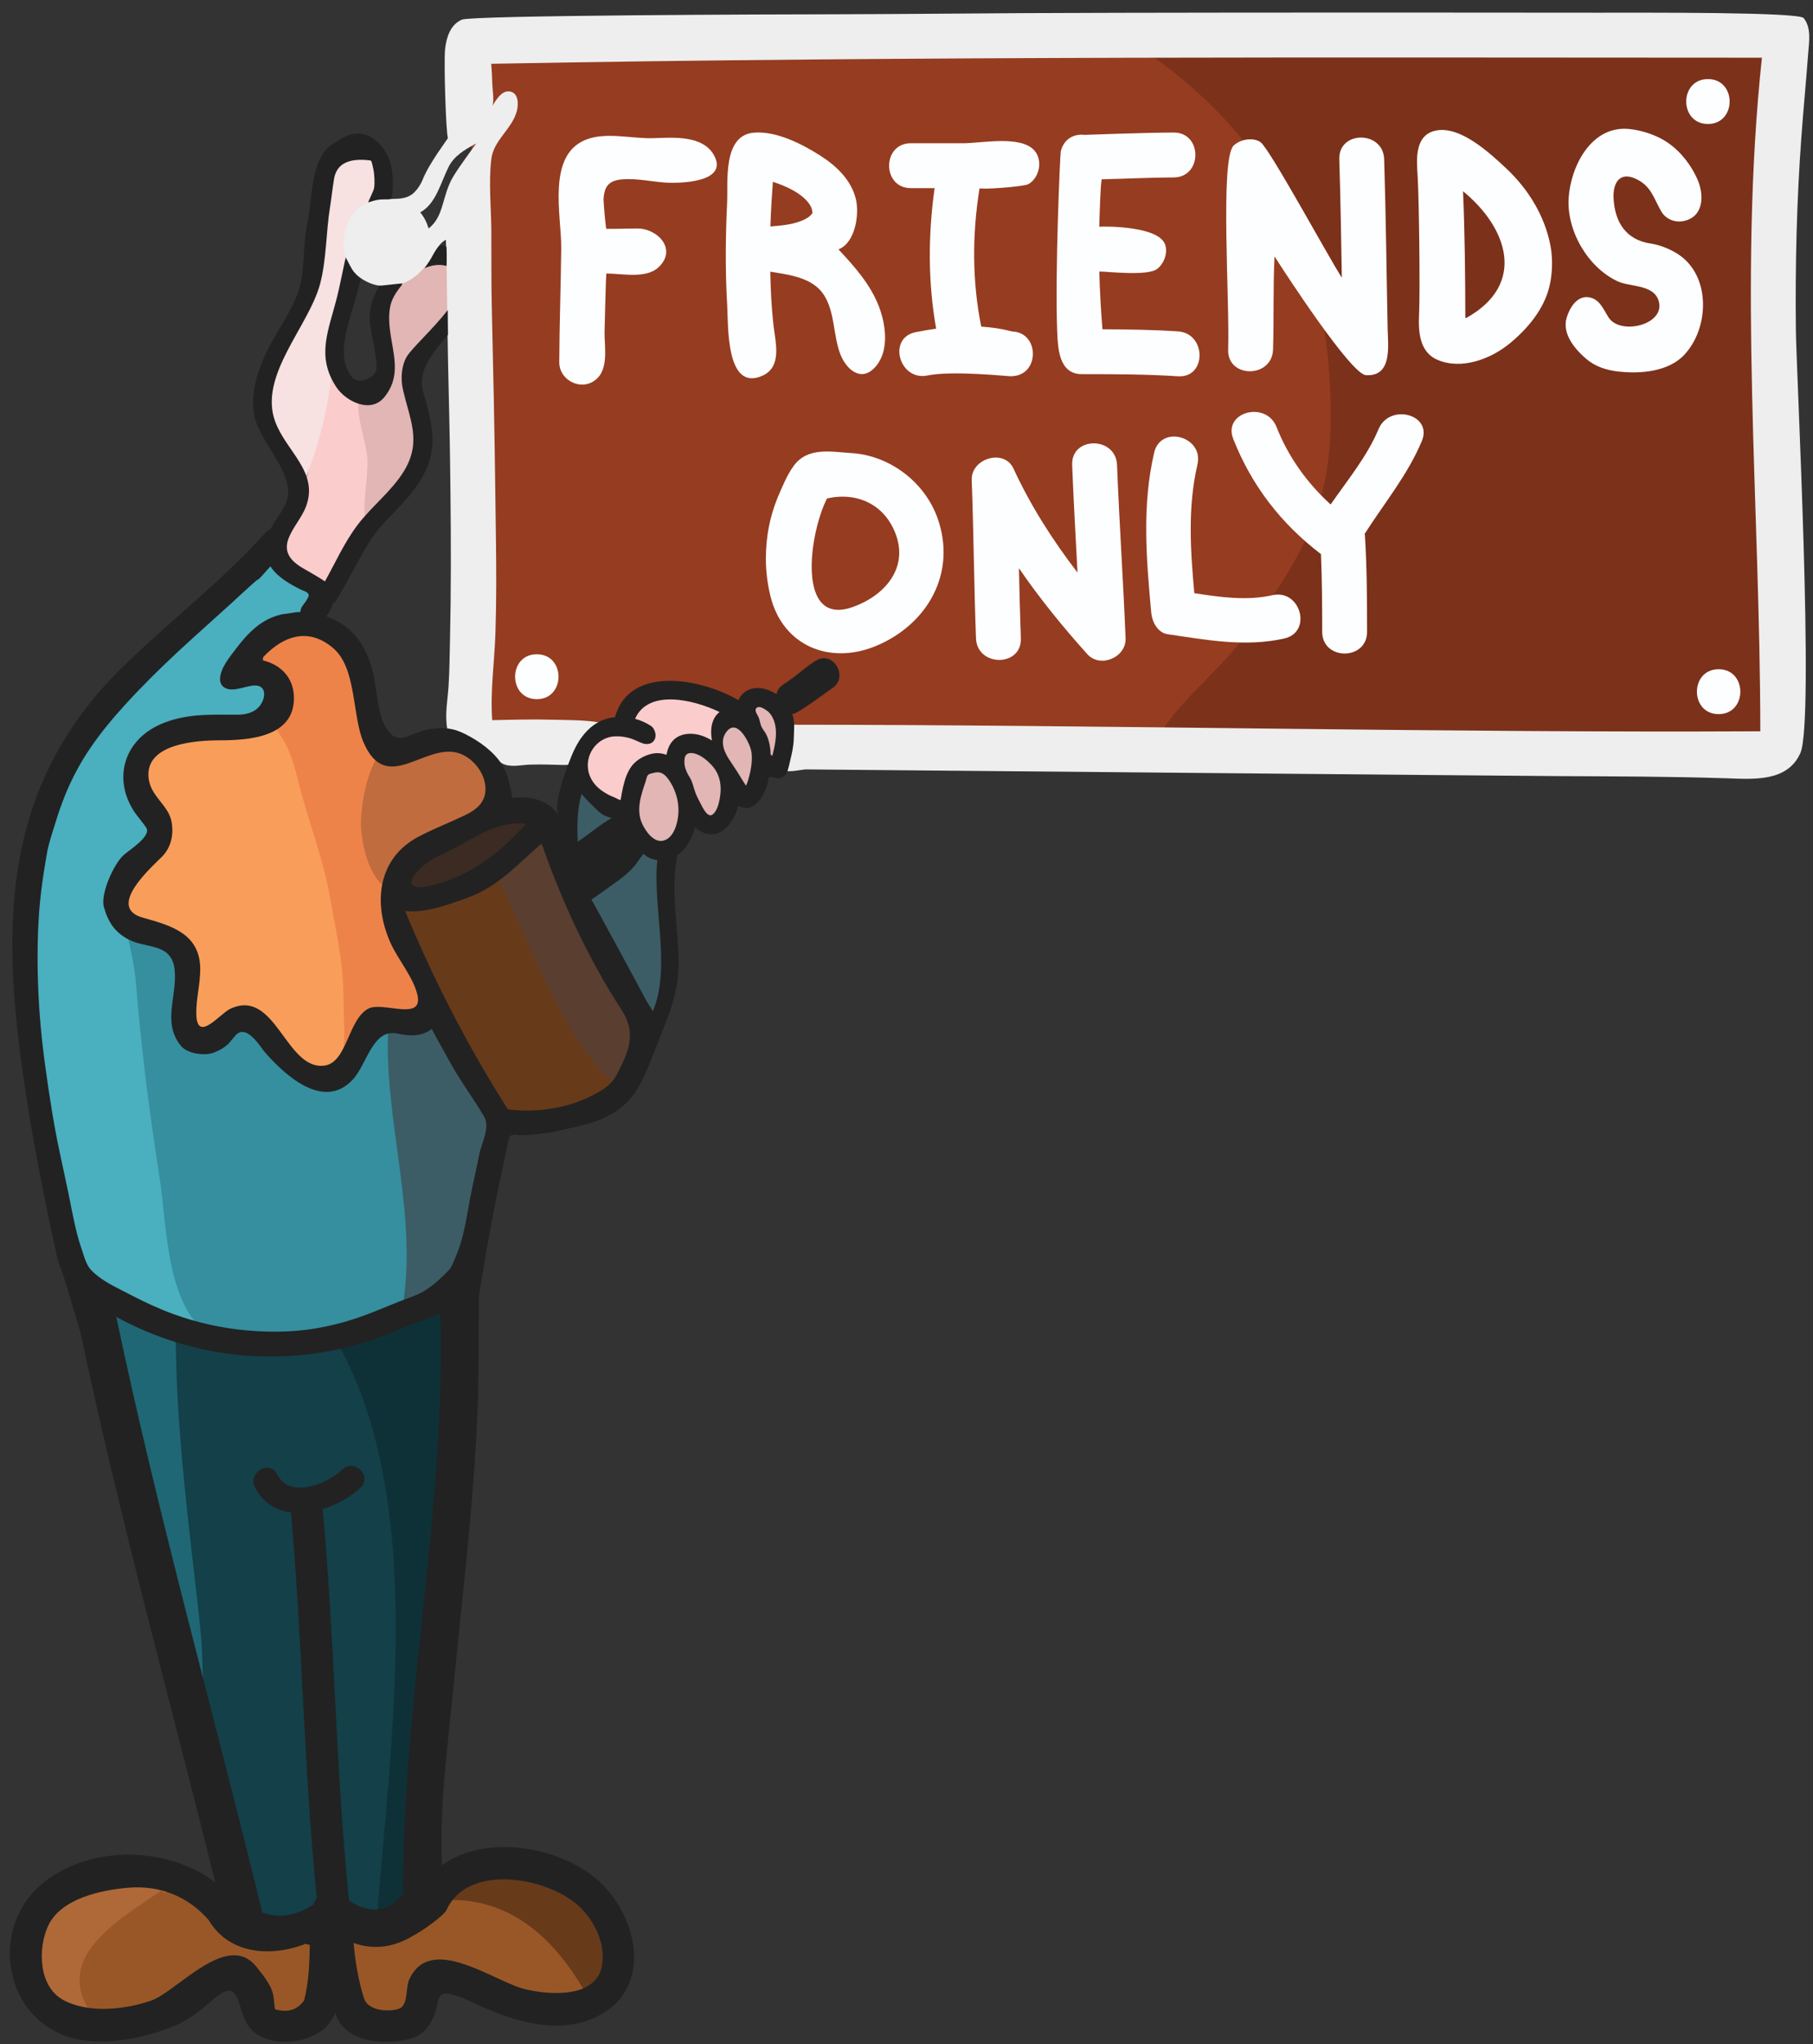 <?xml version="1.0" encoding="utf-8"?>
<!-- Generator: Adobe Illustrator 17.0.0, SVG Export Plug-In . SVG Version: 6.00 Build 0)  -->
<!DOCTYPE svg PUBLIC "-//W3C//DTD SVG 1.1//EN" "http://www.w3.org/Graphics/SVG/1.1/DTD/svg11.dtd">
<svg version="1.1" id="Слой_1" xmlns="http://www.w3.org/2000/svg" xmlns:xlink="http://www.w3.org/1999/xlink" x="0px" y="0px"
	 width="280.82px" height="316.48px" viewBox="0 0 280.82 316.48" enable-background="new 0 0 280.82 316.48" xml:space="preserve">
<rect x="0" y="0" width="280.82" height="316.48" fill="#333333" stroke="none"/>
<g>
	<path fill="#EE834A" d="M66.576,157.519c-3.557,0.89-12.576,7.122-14.824,7.956c-0.192-3.02-14.529-65.221-10.169-67.011
		c2.75-1.129,5.292-1.629,8.119-0.315c4.572,2.124,7.773,4.431,8.206,9.513"/>
	<g>
		<path fill="#F89E5A" d="M42.02,110.14c-0.141,1.976,1.552,3.633,2.372,5.353c1.233,2.587,1.656,5.09,2.407,7.745
			c1.564,5.528,3.392,10.34,4.374,15.996c0.915,5.264,1.97,9.504,2.018,15.03c0.024,2.724,0.261,5.622,0.013,8.335
			c-0.547,5.968-6.207,3.409-9.354,0.522c-2.534-2.326-15.131-2.108-15.194-2.128c-1.504-3.54-8.636-14.436-9.987-20.5
			c-0.885-3.967,2.186-20.449,1.775-23.445"/>
	</g>
</g>
<g>
	<path fill="#C16C3E" d="M58.902,116.346c-1.919,3.038-2.699,6.567-2.978,10.22c-0.233,3.05,1.097,10.216,4.684,11.1
		c1.342-6.46,16.784-10.145,16.417-14.938c-0.726-9.487-11.59-9.103-18.371-5.886"/>
</g>
<g>
	<path fill="#963C20" d="M235.143,116.346c-28.757,0.243-56.337-1.986-85.128-1.986c-7.326,0-63.289-0.673-67.904-0.497
		c-9.386,0.358-9.066-1.262-9.058-9.446c0.004-4.271-0.145-92.082,0.075-97.669c22.992,0.272,166.264-0.682,163.779,2.347"/>
</g>
<g>
	<path fill="#7C311A" d="M172.358,4.628c22.665,13.854,33.82,32.026,33.764,60.204c-0.03,14.569-5.191,22.485-13.62,34.039
		c-4.121,5.647-11.859,11.124-14.108,17.398c28.235,0.816,93.943,0.956,97.118-2.062c3.312-3.148,1.244-105.871,1.993-108.067"/>
</g>
<g>
	<path fill="#3C5D66" d="M58.328,204.417c22.389,2.178,23.426-53.372,1.153-45.7"/>
</g>
<g>
	<path fill="#358F9F" d="M18.104,140.014c-3.09,13.142-0.186,31.182,2.541,44.202c1.56,7.447,3.657,15.059,6.036,22.136
		c7.512,1.679,30.796-1.578,35.312-2.147c3.282-15.059-2.66-30.253-1.848-45.255c-6.881-2.872-5.462,9.039-11.649,7.542
		c-4.599-1.113-7.26-8.244-12.359-8.247c-4.758-0.003-4.839,6.073-7.279-0.88c-2.485-7.077,1.792-11.941-8.603-14.536"/>
</g>
<g>
	<path fill="#4AAFBF" d="M49.882,91.354c-1.983-0.607-5.835-4.467-7.617-4.697c-3.264-0.421-8.231,4.647-10.96,7.084
		c-9.556,8.535-19.798,19.878-23.82,31.626c-4.736,13.833-3.973,30.095-2.249,44.441c1.035,8.616,5.605,26.924,7.823,29.282
		c2.909,3.091,14.536,6.882,18.966,7.325c-6.32-4.867-6.183-16.81-7.296-24.022c-1.577-10.217-2.832-19.777-3.682-30.308
		c-0.533-6.603-3.647-11.858-0.629-17.99c2.048-4.159,4.776-3.412,2.491-9.971c-0.846-2.428-3.221-3.778-2.447-6.395
		c0.287-0.968,5.355-4.208,6.36-4.642c4.821-2.082,10.699,0.524,15.264-2.38c2.007-6.505-6.449-5.277-2.548-10.808
		c2.429-3.445,8.333-3.462,10.841-8.38"/>
</g>
<g>
	<path fill="#1F6775" d="M37.481,287.598c0.033,0.018-22.558-78.033-21.767-86.124c4.837,0.639,9.755,3.527,13.81,5.904"/>
	<path fill="#134049" d="M27.207,205.887c0.018,15.551,2.105,30.485,3.788,45.885C32.804,268.32,27,302.31,52.268,298.237
		c21.367-3.445,10.562-47.718,8.382-64.861c-1.034-8.13-2.645-16.12-3.983-24.179"/>
</g>
<g>
	<path fill="#0E3137" d="M52.365,208.038c13.782,24.839,8.048,61.772,6.004,89.214c1.738,0.386,4.643,0.302,6.405-0.026
		c3.263-32.92,2.738-66.386,5.069-99.342"/>
</g>
<g>
	<path fill="#673A1A" d="M83.388,128.519c5.206,6.615,11.132,18.148,13.737,26.306c3.888,12.176-10.595,25.599-21.983,14.909
		c-7.426-6.97-10.198-20.709-14.501-29.927"/>
</g>
<g>
	<path fill="#3C2B23" d="M62.499,138.417c-2.279-8.747,13.533-11.066,19.355-11.897c0.008-0.059,0.586,1.569,0.65,1.628
		c-2.687,2.732-5.449,5.261-8.582,7.44"/>
	<path fill="#5A3E30" d="M76.405,134.718c5.677,10.293,10.397,26.411,19.594,33.75c7.156-10.319-4.897-31.284-12.905-39.368"/>
	<path fill="#995727" d="M26.628,291.621c-6.386,0.035-19.117,8.761-14.653,17.461c4.625,9.014,16.707-4.103,24.032-2.244
		c2.706,0.687,2.647,5.524,6.721,6.465c3.176,0.733,5.364-2.833,8.829-2.765c3.795,0.075,6.752,4.084,11.524,2.499
		c1.769-0.588,0.547-4.576,2.24-5.086c8.332-2.507,16.362,3.518,25.482,0.872c-3.821-15.693-16.933-17.73-29.382-13.234
		c-14.376,5.191-22.093,1.502-34.792-4.588"/>
	<path fill="#673A1A" d="M67.84,294.228c10.936-1.032,18.219,5.909,23.161,14.822c13.809-14.355-13.508-23.698-23.782-14.574"/>
	<path fill="#FBCCCC" d="M52.695,46.833c-3.261,11.822-2.963,27.916-9.899,37.791c2.396,3.465,3.539,4.874,7.902,6.312
		c7.911-11.5,13.128-26.082,0.011-35.413"/>
	<path fill="#FBCCCC" d="M109.522,116.837c-0.749-0.136-2.893-0.928-4.148-1.191c-0.667,0.743-8.474,8.315-11.073,9.996
		c-11.914-10.712,8.443-22.732,19.716-15.503"/>
</g>
<g>
	<path fill="#E1B6B4" d="M116.747,108.402c-2.701,2.798-5.884,2.341-6.486,7.562c-10.79-0.928-18.667,10.08-7.362,15.75
		c6.111-5.867,26.594-13.677,14.345-23.312"/>
	<path fill="#E1B6B4" d="M63.867,39.881c-4.357,0.783-5.843,6.517-5.654,10.221c0.122,2.403,2.791,6.607,1.799,8.893
		c-0.578,1.331-3.598,0.687-4.3,2.292c-0.956,2.187,1.162,7.365,1.204,9.93c0.056,3.378-0.859,6.998-0.265,10.211
		c3.929-5.115,8.411-6.039,8.954-13.249c0.328-4.349-2.13-8.037-1.241-11.517c0.974-3.815,6.024-6.273,6.709-10.077
		c0.755-4.196-3.134-9.404-7.206-6.949"/>
	<path fill="#F7E1E1" d="M51.702,54.28c-0.47,7.795-2.278,15.228-5.401,22.257c-1.639-8.427-7.239-12.229-3.772-21.031
		c1.487-3.774,4.214-6.68,5.202-10.492c1.249-4.819-0.262-10.351,0.969-15.095c2.28-8.791,11.779-9.024,9.954,1.022
		c-0.839,4.625-4.702,8.954-5.648,14.156c-0.59,3.242,0.377,7.054-2.048,9.678"/>
</g>
<g>
	<path fill="#3C5D66" d="M88.942,120.567c-1.532,13.852,2.762,27.12,12.606,37.657c3.808-5.309,2.27-20.7,1.248-27.205"/>
</g>
<g>
	<path fill="#AF6938" d="M26.214,291.786c-5.834,4.406-19.519,10.841-11.379,20.805c-1.538,0.423-4.29,0.354-5.783-0.001
		c-1.815-6.176-7.776-5.312-4.925-13.471c2.749-7.864,14.419-12.34,21.424-6.01"/>
</g>
<g>
	<path fill="#FDFEFF" d="M83.149,101.285c-4.483,0-4.483,6.951,0,6.951C87.632,108.236,87.632,101.285,83.149,101.285z"/>
	<path fill="#FDFEFF" d="M266.202,103.602c-4.483,0-4.483,6.951,0,6.951C270.684,110.554,270.684,103.602,266.202,103.602z"/>
	<path fill="#FDFEFF" d="M264.546,12.242c-4.483,0-4.483,6.951,0,6.951C269.029,19.193,269.029,12.242,264.546,12.242z"/>
	<path fill="#EEEEEE" d="M247.295,1.966c-9.645-0.007-19.289-0.017-28.934-0.02c-7.905-0.002-15.809,0-23.714,0.006
		c-2.247,0.002-4.494,0.004-6.741,0.007c-9.862,0-19.724,0.04-29.587,0.074c-2.822,0.01-21.864,0.168-28.562,0.174
		c-9.89,0.008-56.642,0.156-58.218,0.836c-1.781,0.768-2.379,2.714-2.591,4.495c-0.231,1.95,0.133,13.217,0.434,13.813
		c0.045,0.089-2.88,3.837-3.928,6.484c-0.28,0.707-0.74,1.401-1.274,1.937c-1.361,1.366-3.403,0.899-5.148,1.087
		c-1.823,0.197-3.409,0.898-4.479,2.442c-1.559,2.249-1.884,5.673-0.341,8.012c2.272,3.443,7.07,3.961,10.199,1.394
		c0.883-0.724,1.737-1.695,2.341-2.665c0.631-1.014,1.188-2.362,2.32-2.922c0.194,6.518,0.199,13.076,0.34,19.617
		c0.103,4.832,0.235,9.664,0.299,14.498c0.023,1.705,0.043,3.41,0.063,5.115c0.086,7.638,0.097,15.277-0.077,22.913
		c-0.053,2.288-0.074,4.586-0.215,6.87c-0.135,2.207-0.606,4.449-0.208,6.653c2.198,0.161,3.682,1.545,5.394,2.814
		c1.054,0.782,1.987,1.974,3.13,2.592c1.226,0.663,2.89,0.231,4.219,0.183c1.712-0.063,3.497-0.003,5.211,0.052
		c0.53,0.017,1.223-0.119,1.759-0.003c0.382,0.083,0.18-0.737,0.21-0.819c0.43-1.188,0.054-3.178,1.269-3.53
		c9.247-2.686-2.624-2.587-4.693-2.651c-3.183-0.1-6.351-0.002-9.532,0.065c-0.323-4.469,0.35-9.017,0.498-13.488
		c0.156-4.736,0.14-9.476,0.083-14.215c-0.032-2.69-0.076-5.379-0.11-8.07c-0.116-9.33-0.313-18.663-0.532-27.991
		c-0.093-3.948-0.059-7.899-0.074-11.847c-0.016-3.712-0.444-7.548-0.005-11.24c0.354-2.971,3.185-4.61,3.945-7.416
		c0.282-1.042,0.307-2.864-1.109-3.069c-1.268-0.184-2.181,1.443-2.723,2.328c0.401-0.654,0.058-2.681,0.041-3.457
		c-0.022-1.052-0.079-2.101-0.169-3.149c65.6-1.215,131.212-0.953,196.82-0.941c-3.687,34.661-0.271,69.511-0.249,104.275
		c-49.821,0.256-100.343-0.997-150.163-1.013c-0.171,0-0.096,0.706-0.129,1.029c-0.107,1.042-0.063,2.093-0.177,3.135
		c-0.057,0.513-0.058,1.061-0.294,1.519c-0.222,0.43-0.349,1.072-0.11,1.397c0.247,0.339,2.58-0.163,3.028-0.165
		c1.277-0.005,107.771,0.992,116.56,1.037c8.653,0.044,17.304,0.055,25.953,0.335c4.147,0.134,9.537,0.65,11.545-3.923
		c2.19-4.987-0.636-59.003-0.706-65.526c-0.108-9.952,0.126-19.879,0.853-29.806c0.317-4.329,0.732-8.65,1.058-12.978
		c0.134-1.78,0.519-3.945-0.703-5.45C278.593,1.844,254.621,1.971,247.295,1.966z M70.277,27.213
		c-1.876,3.019-1.398,6.221-3.891,8.155c-0.264-0.911-0.694-1.766-1.296-2.492c2.415-1.305,3.158-4.543,4.382-7.017
		c0.829-1.674,2.443-2.652,4.068-3.532c0.068-0.019,0.128-0.057,0.195-0.079C72.584,23.883,71.354,25.479,70.277,27.213z"/>
	<path fill="#FDFEFF" d="M106.413,21.501c-1.792-0.293-3.757-0.157-5.287-0.111c-3.264,0.097-7.241-0.995-10.349,0.223
		c-6.159,2.415-3.795,11.847-3.846,16.804c-0.061,5.896-0.284,11.789-0.307,17.685c-0.01,2.503,2.822,4.194,4.987,3.106
		c2.901-1.458,1.974-5.381,2.033-7.948c0.017-0.736,0.208-8.912,0.279-8.912c2.449-0.012,6.119,0.857,8.074-0.972
		c2.955-2.766-0.126-6.012-3.281-6.004c-1.596,0.004-3.19,0.067-4.787,0.06c-0.11,0-0.465-4.229-0.444-4.581
		c0.121-2.097,0.87-2.942,3.024-3.095c2.158-0.153,4.37,0.355,6.518,0.506c2.213,0.156,9.953,0.002,7.545-4.263
		C109.706,22.461,108.139,21.782,106.413,21.501z"/>
	<path fill="#FDFEFF" d="M136.903,54.107c0.475-2.197-0.02-4.735-0.763-6.659c-1.324-3.433-3.787-6.193-6.264-8.84
		c2.632-1.034,3.241-5.463,2.702-7.744c-0.704-2.981-3.025-5.187-5.535-6.781c-2.859-1.815-6.856-3.868-10.355-3.537
		c-4.768,0.451-3.913,7.681-4.061,10.781c-0.255,5.347-0.304,10.59,0.01,15.938c0.177,3.01-0.248,13.437,5.446,10.904
		c3.119-1.387,2.02-5.179,1.717-7.881c-0.306-2.738-0.438-5.474-0.488-8.226c2.93,0.479,6.583,0.887,8.326,3.632
		c1.71,2.693,1.398,6.226,2.526,9.15c0.88,2.279,3.14,4.358,5.304,2.083C136.225,56.134,136.676,55.16,136.903,54.107z
		 M125.358,33.51c-0.495,0.401-1.158,0.664-1.703,0.851c-0.927,0.318-1.916,0.461-2.886,0.57c-0.109,0.012-1.439,0.117-1.44,0.141
		c0.077-2.311,0.212-4.622,0.383-6.929c1.775,0.604,3.662,1.38,5.031,2.706c0.371,0.36,0.742,0.851,0.943,1.33
		c0.101,0.241,0.094,0.522,0.184,0.751C125.744,33.15,125.566,33.342,125.358,33.51z"/>
	<path fill="#FDFEFF" d="M151.717,29.125c-0.032,0.272,6.871-0.213,7.567-0.614c1.751-1.01,2.265-3.686,0.942-5.205
		c-2.1-2.408-8.177-1.135-11.033-1.129c-2.705,0.005-5.41-0.005-8.115-0.005c-4.483,0-4.482,6.951,0,6.951h3.684
		c-1.011,7.275-1.041,14.52,0.24,21.757c-1.064,0.15-2.128,0.329-3.194,0.545c-4.391,0.895-2.527,7.595,1.848,6.703
		c3.934-0.801,12.555,0.144,12.934,0.119c0.016,0,0.029,0.005,0.046,0.005c0.039,0,0.07-0.01,0.107-0.011
		c0.061-0.007,0.123-0.008,0.183-0.018c4.126-0.301,4.083-6.746-0.136-6.908c-1.599-0.412-3.2-0.651-4.803-0.754
		c-1.423-7.036-1.407-14.263-0.274-21.344C151.717,29.186,151.713,29.157,151.717,29.125z"/>
	<path fill="#FDFEFF" d="M182.455,51.301c-3.895-0.256-7.794-0.312-11.695-0.326c-0.239-2.983-0.408-5.963-0.487-8.943
		c1.271,0,7.497,0.748,8.967-0.403c1.046-0.818,1.648-2.406,1.258-3.693c-0.881-2.913-9.034-2.911-10.225-2.84
		c0.01-0.728,0.196-7.336,0.403-7.341c3.706-0.083,7.409-0.269,11.117-0.288c4.482-0.023,4.484-6.975,0-6.951
		c-4.526,0.024-13.786,0.355-13.894,0.364c-0.114-0.01-0.219-0.034-0.341-0.034c-1.852,0-2.927,1.191-3.248,2.584
		c-0.104,0.276-0.918,18.816-0.56,27.853c0.104,2.623,0.258,6.638,3.808,6.638c0.072,0,0.136-0.009,0.206-0.013
		c0.044,0.001,0.081,0.013,0.126,0.013c4.858,0.001,9.715,0.012,14.565,0.331C186.932,58.547,186.904,51.593,182.455,51.301z"/>
	<path fill="#FDFEFF" d="M214.397,24.655c-0.14-4.472-7.091-4.486-6.951,0c0.192,6.112,0.285,12.226,0.395,18.341
		c-2.277-3.567-11.198-20.011-12.594-20.986c-1.154-0.805-3.14-0.453-4.156,0.516c-2.148,2.048-0.603,23.908-0.858,31.59
		c-0.15,4.485,6.802,4.471,6.951,0c0.16-4.8-0.016-9.629,0.236-14.423c1.591,2.525,11.83,18.231,14.141,18.383
		c4.146,0.272,3.429-4.597,3.375-7.196C214.757,42.139,214.671,33.396,214.397,24.655z"/>
	<path fill="#FDFEFF" d="M240.157,38.047c-0.883-4.652-3.462-8.804-6.879-12.002c-2.476-2.316-7.064-6.587-10.833-5.841
		c-3.378,0.668-3.023,4.506-2.868,6.998c0.226,3.64,0.397,17.912,0.227,21.427c-0.128,2.667,0.022,5.873,2.863,7.083
		c3.726,1.588,8.236-0.144,11.131-2.508c2.773-2.266,5.316-5.269,6.185-8.813C240.469,42.412,240.538,40.056,240.157,38.047z
		 M227.106,49.23c-0.047-0.016-0.093-0.03-0.138-0.043c-0.012-6.529-0.079-13.056-0.354-19.577
		C233.472,35.205,236.547,43.965,227.106,49.23z"/>
	<path fill="#FDFEFF" d="M145.209,80.183c-1.993-5.567-7.413-9.68-13.313-10.04c-3.237-0.198-6.833-1.006-9.01,2.047
		c-0.923,1.294-1.565,2.816-2.196,4.267c-1.406,3.235-2.073,6.573-2.063,10.102c0.006,1.905,0.248,3.825,0.697,5.677
		c1.896,7.81,9.267,10.729,16.384,7.755C143.717,96.645,148.234,88.633,145.209,80.183z M131.992,94.003
		c-8.641,2.979-6.688-11.32-3.898-16.836c4.657-1.057,8.999,0.916,10.694,5.653C140.702,88.164,136.803,92.344,131.992,94.003z"/>
	<path fill="#FDFEFF" d="M173.021,71.99c-0.176-4.467-7.127-4.485-6.951,0c0.218,5.552,0.533,11.1,0.829,16.65
		c-3.842-4.998-7.238-10.295-9.911-16.086c-1.47-3.185-6.6-1.565-6.477,1.755c0.304,8.163,0.358,16.333,0.662,24.496
		c0.166,4.469,7.118,4.485,6.951,0c-0.134-3.614-0.218-7.228-0.298-10.843c3.195,4.669,6.785,9.074,10.585,13.301
		c2.011,2.237,6.054,0.506,5.934-2.458C173.98,89.86,173.372,80.932,173.021,71.99z"/>
	<path fill="#FDFEFF" d="M197.088,92.141c-3.961,0.896-8.091,0.308-12.097-0.314c-0.602-6.647-1.043-13.353,0.484-19.906
		c1.016-4.361-5.686-6.214-6.703-1.848c-1.91,8.2-1.218,16.459-0.455,24.757c0.129,1.407,0.951,3.115,2.552,3.352
		c6.007,0.887,12.047,2.023,18.068,0.662C203.308,97.856,201.454,91.153,197.088,92.141z"/>
	<path fill="#FDFEFF" d="M213.528,66.431c-1.782,4.252-4.793,7.862-7.419,11.664c-3.653-3.308-6.572-7.391-8.387-11.996
		c-1.625-4.12-8.349-2.328-6.703,1.848c2.86,7.255,7.424,13.131,13.587,17.832c0.167,4.007,0.192,8.016,0.192,12.028
		c0.001,4.483,6.952,4.483,6.951,0c-0.001-4.969-0.025-9.935-0.331-14.896c-0.006-0.094-0.031-0.176-0.043-0.266
		c3.036-4.761,6.646-9.09,8.856-14.367C221.963,64.146,215.234,62.362,213.528,66.431z"/>
	<path fill="#FDFEFF" d="M255.68,37.703c-3.821-0.557-5.585-3.32-5.752-7.08c-0.101-2.28,0.932-4.02,3.275-3.013
		c2.514,1.079,2.864,2.913,4.092,5.084c0.694,1.227,2.141,1.83,3.558,1.511c3.167-0.712,3.081-4.198,2.044-6.496
		c-1.167-2.587-3.165-4.995-5.713-6.302c-1.45-0.744-3.233-1.282-4.859-1.439c-5.881-0.569-9.036,5.835-9.35,10.654
		c-0.334,5.117,2.97,10.764,7.567,12.922c1.907,0.895,5.482,0.46,6.335,2.92c1.311,3.782-5.912,5.541-7.731,2.665
		c-0.778-1.229-1.378-2.847-3.029-3.107c-1.857-0.293-2.993,1.63-3.453,3.159c-0.752,2.501,1.287,4.898,3.079,6.417
		c1.389,1.178,3.131,1.715,4.916,1.917c3.396,0.384,7.742,0.055,10.223-2.587c3.865-4.115,4.139-12.096-0.812-15.478
		C258.855,38.621,257.142,37.917,255.68,37.703z"/>
</g>
<g>
	<path fill="#222222" d="M69.135,38.173c-0.204-0.135-0.652-0.233-0.877-0.172c-0.32,0.088-0.542,0.448-0.715,0.694
		c-0.378,0.539-0.636,1.108-0.989,1.664c-0.134,0.211-0.274,0.418-0.417,0.624c-0.069,0.098-0.138,0.196-0.208,0.292
		c-0.04,0.056-0.12,0.218-0.181,0.244c1.136-0.485,2.317-0.67,3.41-0.347C69.204,41.187,69.207,38.221,69.135,38.173z"/>
	<path fill="#222222" d="M126.345,102.288c-1.749,1.086-3.217,2.555-4.965,3.642c-0.645,0.401-0.989,0.951-1.112,1.532
		c-1.32-0.863-3.172-1.348-4.594-0.526c-0.65,0.376-1.064,0.887-1.298,1.467c-5.682-3.349-16.873-5.531-19.113,2.622
		c-3.376,0.303-5.444,2.905-6.647,5.797c-0.687,1.651-3.089,7.688-2.079,9.371c-0.514-0.857-1.528-1.611-2.41-2.04
		c-1.211-0.589-2.501-0.776-3.836-0.708c-0.325,0.017-0.742-0.019-1.047,0.099c0.272-0.105-0.354-2.219-0.408-2.487
		c-0.198-0.965-0.55-1.874-1.085-2.704c-1.312-2.035-3.532-3.634-5.676-4.701c-2.253-1.121-4.698-1.172-7.056-0.376
		c-0.675,0.227-1.324,0.525-1.995,0.76c-0.887,0.31-1.719,0.317-2.433-0.357c-1.008-0.952-1.449-2.292-1.77-3.603
		c-0.316-1.29-0.488-2.616-0.682-3.928c-0.088-0.596-0.18-1.195-0.312-1.783c-1.002-4.485-3.363-7.609-7.282-8.934
		c0.43-0.609,0.757-1.268,1.024-1.979c0.201-0.118,0.38-0.288,0.52-0.519c1.733-2.869,3.214-5.875,4.934-8.751
		c1.937-3.237,5.007-5.508,7.22-8.521c3.808-5.186,3.06-9.086,1.308-14.95c-0.949-3.178,1.36-6.047,3.834-8.873
		c0.002-0.386-0.019-3.331-0.034-3.842c-2.242,2.918-5.577,5.906-6.361,7.241c-0.818,1.393-0.939,3.395-0.606,4.929
		c1.016,4.668,3.027,8.107,0.185,12.764c-1.888,3.093-4.972,5.423-7.165,8.309c-2.031,2.672-3.439,5.818-5.073,8.767
		c-1.099-0.737-2.255-1.377-3.416-2.047c-5.22-3.011-0.802-6.258,0.44-9.436c2.114-5.407-2.993-8.582-4.719-13.219
		c-2.658-7.144,5.207-14.763,6.951-21.386c0.992-3.765,0.905-8.033,1.534-11.875c0.221-1.35,0.343-2.704,0.576-4.056
		c0.282-2.555,2.186-3.602,5.712-3.141c0.171,0.022,0.394,1.219,0.428,1.384c0.096,0.477,0.142,0.956,0.158,1.442
		c0.016,0.48,0.029,0.995-0.055,1.47c-0.068,0.382-0.846,1.917-0.917,2.2c2.266-0.785,2.684-0.341,3.513-0.54
		c0.282-0.068,0.339-2.326,0.314-2.914c-0.026-0.61-0.078-1.219-0.189-1.82c-0.199-1.078-0.599-2.111-1.239-3.006
		c-1.157-1.618-3.042-2.817-5.074-2.24c-0.624,0.177-1.206,0.479-1.757,0.814c-0.6,0.366-1.328,0.771-1.829,1.265
		c-2.685,2.646-2.386,8.088-3.12,11.451c-0.624,2.857-0.483,5.886-0.928,8.774c-0.524,3.404-2.817,6.626-4.484,9.575
		c-1.866,3.301-3.658,7.869-2.829,11.715c0.976,4.532,7.144,9.578,4.632,14.018c-0.687,1.215-1.534,2.342-2.152,3.511
		c-0.266,0.101-0.526,0.275-0.762,0.556c-0.041,0.049-0.084,0.096-0.125,0.146c-0.07,0.06-0.139,0.112-0.206,0.185
		c-6.803,7.466-14.828,13.59-22.02,20.65c-7.284,7.15-12.411,15.656-14.903,25.576c-3.064,12.199-2.041,25.057-0.288,37.362
		c1.369,9.609,3.259,19.166,5.372,28.639c1.274,3.417,2.22,6.976,3.305,10.486c0.041,0.13,0.063,0.255,0.101,0.388
		c0.027,0.072,0.048,0.144,0.075,0.215c6.047,28.643,13.856,56.865,20.915,85.269c-7.543-5.765-20.012-5.857-27.206,0.543
		c-7.413,6.596-5.676,19.336,3.614,23.073c5.207,2.094,12.494,0.597,17.44-1.477c2.279-0.955,4.028-2.464,5.878-4.064
		c3.946-3.412,3.579,0.599,4.96,3.411c2.136,4.347,9.5,3.864,12.534,0.828c0.572-0.572,1.014-1.293,1.355-2.114
		c0.065,0.175,0.122,0.357,0.19,0.528c1.698,4.271,8.15,4.556,11.881,3.315c1.871-0.623,2.805-2.164,3.429-3.909
		c0.55-1.54,0.107-3.414,2.482-2.823c1.676,0.418,3.249,1.243,4.815,1.947c5.338,2.4,11.894,4.262,17.533,1.618
		c9.507-4.458,6.399-16.754-0.647-22.036c-6.108-4.579-16.664-6.186-23.143-1.499c-0.427-8.941,0.861-18.211,1.726-27.101
		c0.897-9.217,1.954-18.418,2.749-27.646c0.432-5.014,0.789-10.034,1.008-15.062c0.222-5.117,0.193-10.211,0.218-15.329
		c0.004-0.699,0.01-1.399-0.001-2.098c-0.023-1.452,0.374-2.926,0.598-4.355c0.242-1.549,0.504-3.095,0.779-4.64
		c0.156-0.876,0.316-1.751,0.479-2.626c0.573-3.078,1.185-6.15,1.865-9.207c0.285-1.282,0.51-2.578,0.818-3.855
		c0.095-0.393,0.08-0.849,0.481-1.063c0.293-0.156,0.718-0.142,1.033-0.072c0.701,0.153,4.79-0.262,6.142-0.606
		c1.377-0.351,2.777-0.613,4.152-0.971c0.783-0.205,1.557-0.44,2.31-0.736c2.152-0.848,4.033-2.147,5.384-4.045
		c1.25-1.758,2.025-3.692,2.812-5.684c0.154-0.389,0.309-0.777,0.457-1.168c1.883-5.003,3.772-8.455,3.64-14.037
		c-0.125-5.245-1.222-10.614-0.242-15.832c0.015-0.081,0.017-0.159,0.021-0.236c0.476-0.312,0.904-0.701,1.249-1.155
		c0.722-0.948,1.222-2.022,1.531-3.148c0.613,0.536,1.321,0.935,2.175,1.038c1.59,0.192,2.794-0.886,3.578-2.152
		c0.427-0.691,0.734-1.455,0.937-2.251c0.192,0.113,0.395,0.214,0.623,0.282c1.279,0.387,2.368-0.573,2.986-1.574
		c0.292-0.473,0.489-0.972,0.706-1.484c0.109-0.257,0.195-0.509,0.252-0.784c0.048-0.228,0.046-0.634,0.218-0.813
		c0.249-0.258,0.835,0.123,1.162,0.132c0.437,0.013,0.895-0.043,1.208-0.379c0.562-0.605,0.675-1.527,0.865-2.297
		c0.28-1.137,0.542-2.289,0.571-3.466c0.027-1.08,0.168-2.334-0.107-3.385c-0.037-0.141-0.073-0.322-0.232-0.364
		c0.931-0.001,5.764-3.721,6.242-4.018C131.565,104.888,129.073,100.592,126.345,102.288z M90.088,122.902
		c0.741,0.926,1.665,1.797,2.694,2.773c0.608,0.575,1.298,0.769,1.945,0.969c-1.853,1.051-3.453,2.485-5.236,3.652
		C89.366,127.857,89.402,125.186,90.088,122.902z M78.22,127.702c1.017-0.218,2.087-0.301,3.246-0.185
		c-3.528,4.082-8.314,7.841-13.6,9.278c-0.846,0.23-3.103,0.942-3.905,0.268c-1.029-0.866,1.534-3.035,2.327-3.584
		c1.299-0.901,2.78-1.473,4.174-2.204C73.117,129.882,75.473,128.293,78.22,127.702z M51.595,100.325
		c3.68,3.136,2.909,10.42,4.717,14.608c3.584,8.296,9.546-0.107,14.843,1.697c2.062,0.702,3.855,2.913,4.025,5.11
		c0.248,3.214-2.5,4.168-4.944,5.281c-1.805,0.822-3.656,1.575-5.41,2.502c-6.363,3.363-7.062,10.335-4.356,16.404
		c1.161,2.603,3.524,5.306,4.176,8.052c1.01,4.258-5.416,0.967-7.625,2.181c-3.164,1.738-3.239,8.411-6.838,8.814
		c-5.951,0.666-7.505-12.1-14.521-8.799c-1.623,0.764-5.159,5.395-5.255,0.804c-0.049-2.319,0.609-4.603,0.608-6.924
		c-0.002-5.571-4.584-6.783-8.904-7.998c-5.661-1.594,1.249-7.7,2.956-9.41c1.447-1.45,1.844-3.413,1.524-5.343
		c-0.452-2.724-3.331-3.965-3.59-6.986c-0.451-5.249,7.528-5.705,11.033-5.71c4.495-0.007,11.498-0.461,11.498-6.524
		c0-3.417-2.365-5.401-5.153-5.92C43.249,98.853,47.401,96.75,51.595,100.325z M47.119,309.649
		c-1.043,1.513-2.554,1.979-4.533,1.398c-0.091-0.713-0.132-1.409-0.254-2.123c-0.28-1.626-1.595-3.146-2.58-4.404
		c-4.507-5.758-12.305,3.793-16.353,5.195c-4.042,1.399-9.755,2.021-13.636-0.123c-3.825-2.113-3.904-7.993-2.315-11.437
		c1.961-4.252,8.185-5.554,12.378-5.917c4.937-0.426,9.317,1.349,12.497,5.005c2.991,5.058,9.107,5.842,14.771,3.775
		c0.057-0.021,0.092-0.06,0.141-0.086c0.028-0.009,0.056-0.018,0.083-0.027c0.139,0.085,0.3,0.148,0.504,0.148
		c0.06,0,0.101-0.024,0.155-0.032C47.952,303.923,47.821,306.827,47.119,309.649z M49.983,233.621
		c2.233-0.685,4.347-1.897,5.865-3.325c1.87-1.758-0.944-4.562-2.808-2.808c-2.414,2.27-8.165,4.637-10.121,0.733
		c-1.148-2.29-4.574-0.278-3.43,2.005c1.227,2.449,3.274,3.619,5.572,3.914c1.798,19.851,2,39.813,4,59.647
		c-0.018,0.033-0.029,0.07-0.045,0.104c-0.203,0.274-0.345,0.58-0.416,0.899c-2.607,1.734-5.291,2.279-7.969,1.28
		c-7.495-30.746-16.11-61.224-22.617-92.203c11.807,6.464,25.754,7.951,38.828,3.833c3.446-1.085,6.709-2.695,10.13-3.87
		c0.424-0.146,0.829-0.311,1.223-0.488c0.885,29.729-5.665,59.06-5.806,88.775c-0.002,0.331,0.055,0.623,0.134,0.897
		c-2.458,3.181-5.388,3.26-8.458,1.205C52.005,274.07,51.839,253.787,49.983,233.621z M69.166,295.687
		c3.269-7.245,15.294-5.106,20.211-0.856c2.608,2.254,4.509,6.039,3.856,9.525c-0.953,5.087-8.327,4.466-11.937,3.58
		c-4.804-1.179-14.681-8.778-17.939-1.422c-0.542,1.224-0.11,3.971-1.573,4.458c-1.71,0.569-4.796,0.275-5.399-1.606
		c-0.865-2.698-1.365-5.672-1.607-8.572c3.333,1.18,6.429,0.549,9.137-1.089C65.278,299.04,68.79,296.522,69.166,295.687z
		 M71.362,192.401c-0.23,0.764-0.501,1.523-0.829,2.283c-0.327,0.756-0.555,1.469-1.129,2.069c-1.063,1.11-2.213,2.158-3.51,2.986
		c-0.848,0.541-1.781,0.899-2.721,1.243c-1.697,0.622-3.358,1.337-5.038,2.002c-0.779,0.308-1.56,0.607-2.349,0.886
		c-2.301,0.813-4.745,1.43-7.152,1.821c-2.439,0.397-4.916,0.509-7.383,0.444c-3.901-0.102-7.758-0.679-11.507-1.763
		c-1.059-0.306-2.105-0.653-3.139-1.035c-2.099-0.775-4.124-1.731-6.115-2.75c-0.599-0.307-1.197-0.616-1.797-0.921
		c-1.579-0.799-3.304-1.72-4.54-3.012c-0.649-0.678-0.945-1.557-1.228-2.431c-0.333-1.027-0.69-2.047-0.958-3.093
		c-0.548-2.138-0.944-4.312-1.385-6.473c-0.432-2.12-0.908-4.231-1.356-6.349c-0.451-2.132-0.847-4.274-1.198-6.425
		c-0.353-2.164-0.676-4.333-0.976-6.505c-0.294-2.136-0.552-4.278-0.746-6.426c-0.196-2.165-0.332-4.335-0.41-6.507
		c-0.076-2.135-0.098-4.271-0.056-6.407c0.043-2.135,0.15-4.27,0.354-6.396c0.204-2.127,0.514-4.24,0.872-6.347
		c0.085-0.504,0.163-1.011,0.261-1.512c0.286-1.465,0.802-2.933,1.239-4.359c0.435-1.417,0.913-2.822,1.464-4.198
		c1.069-2.667,2.43-5.202,4.055-7.57c1.602-2.337,3.427-4.512,5.334-6.604c2.578-2.827,5.303-5.516,8.1-8.126
		c0.824-0.769,1.654-1.529,2.492-2.283c0.858-0.772,3.685-3.337,4.281-3.861c1.327-1.167,5.274-4.875,5.541-4.994
		c0.285-0.127,0.436-0.322,0.646-0.551c0.473-0.515,0.947-1.031,1.408-1.557c1.071,1.663,2.998,2.737,4.724,3.6
		c0.362,0.182,0.928,0.292,1.152,0.667c0.167,0.279-0.066,0.565-0.195,0.812c-0.373,0.717-1.006,1.115-1.055,1.993
		c-0.592-0.034-1.227,0.129-1.813,0.209c-0.405,0.056-0.828,0.087-1.226,0.184c-0.957,0.231-1.87,0.612-2.707,1.132
		c-1.683,1.046-3.009,2.565-4.197,4.128c-0.977,1.286-2.506,3.073-2.489,4.797c0.004,0.408,0.189,0.844,0.509,1.11
		c1.2,0.998,3.268-0.07,4.599-0.18c0.595-0.05,1.268,0.034,1.57,0.621c0.306,0.594,0.122,1.362-0.154,1.929
		c-0.746,1.529-2.324,1.967-3.905,1.963c-3.385-0.009-6.746-0.162-10.03,0.818c-0.838,0.25-1.66,0.563-2.44,0.961
		c-5.043,2.576-6.597,8.071-3.623,12.939c0.6,0.982,1.428,1.816,2.052,2.787c0.815,1.268-2.572,3.412-3.447,4.163
		c-1.539,1.321-3.692,6.034-3.123,8.093c0.622,2.252,1.635,3.839,3.716,4.983c2.741,1.507,6.752,0.502,7.232,4.664
		c0.476,4.121-1.982,8.181,0.966,11.836c1.021,1.265,3.71,1.601,5.119,1.058c0.926-0.357,1.465-0.663,2.215-1.312
		c0.365-0.44,0.735-0.877,1.108-1.311c1.711-2.006,3.926,1.823,4.553,2.54c3.013,3.444,9.049,9.151,13.615,4.297
		c2.233-2.374,3.095-7.994,6.954-7.153c2.043,0.445,3.817,0.443,5.337-0.737c-0.072,0.056,1.319,2.486,1.446,2.721
		c0.499,0.92,1.003,1.835,1.515,2.747c1.581,2.812,3.505,5.374,5.137,8.145c0.961,1.634-0.429,4.087-0.762,5.803
		c-0.441,2.273-0.99,4.521-1.42,6.797C72.376,187.872,72.042,190.15,71.362,192.401z M97.415,161.783
		c-0.071,0.355-0.165,0.706-0.281,1.053c-0.274,0.82-0.644,1.607-1.018,2.385c-0.433,0.901-0.866,1.797-1.58,2.513
		c-0.922,0.926-2.127,1.535-3.292,2.095c-2.602,1.251-5.322,1.865-8.197,2.053c-1.415,0.092-2.859,0.067-4.265-0.141
		c-0.06-0.042-0.124-0.074-0.188-0.109c-6.168-9.74-11.456-19.952-15.845-30.612c3.169,0.384,6.838-1.03,9.55-1.994
		c4.894-1.74,7.852-5.252,11.551-8.403c0.12,0.246,0.232,0.495,0.35,0.742c0.021,0.13,0.053,0.264,0.103,0.404
		c1.443,3.986,3.06,7.914,4.867,11.749c1.812,3.843,3.827,7.589,6.071,11.198c0.782,1.257,1.668,2.384,2.077,3.837
		C97.622,159.621,97.628,160.715,97.415,161.783z M101.097,156.579c-0.057-0.171-0.132-0.344-0.251-0.519
		c-0.237-0.349-0.46-0.706-0.692-1.058c-0.337-0.717-9.079-16.835-8.564-15.749c0.256-0.103,2.775-1.926,2.812-1.963
		c0.5-0.366,1.016-0.714,1.513-1.083c1.316-0.976,2.462-2.068,3.309-3.464c0.162-0.171,0.306-0.356,0.426-0.557
		c0.097,0.076,0.194,0.154,0.292,0.227c0.576,0.435,1.215,0.658,1.867,0.739C101.058,140.23,104,149.956,101.097,156.579z
		 M105.07,125.999c-0.121,1.555-0.723,3.715-2.293,4.132c-1.536,0.408-2.844-1.533-3.354-2.71c-0.906-2.09-0.133-4.363,0.566-6.395
		c0.113-0.329,0.142-0.774,0.383-1.041c0.218-0.24,0.587-0.255,0.881-0.337c0.27-0.075,0.551-0.118,0.83-0.078
		c0.61,0.087,1.065,0.546,1.414,1.021c1.004,1.362,1.6,3.145,1.595,4.835C105.094,125.603,105.086,125.796,105.07,125.999z
		 M103.234,116.857c-0.718-0.267-1.493-0.351-2.306-0.162c-1.137,0.264-2.34,0.932-3.054,1.862
		c-0.713,0.929-1.085,2.099-1.352,3.225c-0.162,0.685-0.278,1.379-0.392,2.073c-0.305-0.047-0.656-0.28-0.944-0.405
		c-0.287-0.125-0.587-0.234-0.865-0.379c-0.563-0.293-1.106-0.631-1.587-1.049c-0.918-0.797-1.551-1.882-1.67-3.103
		c-0.246-2.515,1.652-4.818,4.195-4.932c0.763-0.034,1.598,0.084,2.329,0.301c0.666,0.198,1.269,0.539,1.92,0.776
		c0.994,0.36,2.035-0.083,2.029-1.261c-0.003-0.442-0.275-1.132-0.659-1.39c-0.779-0.524-1.632-0.897-2.511-1.135
		c2.008-4.573,8.845-3.07,13.084-1.056c-0.345,0.278-0.635,0.623-0.835,1.006c-0.545,1.039-0.54,2.249-0.343,3.407
		c-1.143-0.706-2.432-1.136-3.739-1.023C104.458,113.791,103.524,115.187,103.234,116.857z M111.479,123.664
		c-0.144,0.777-0.429,1.926-1.106,2.43c-0.755,0.562-1.506-1.024-1.756-1.501c-0.306-0.583-0.635-1.192-0.875-1.802
		c-0.322-0.818-0.438-1.695-0.912-2.451c-0.576-0.92-0.951-1.823-0.785-2.93c0.141-0.932,1.008-0.951,1.739-0.701
		c0.933,0.319,1.706,0.971,2.38,1.672C111.578,119.85,111.841,121.715,111.479,123.664z M115.79,121.052
		c-0.064,0.197-0.148,0.411-0.266,0.577c-0.177-0.342-0.412-0.649-0.609-0.982c-0.202-0.341-0.406-0.679-0.616-1.015
		c-0.456-0.729-0.959-1.426-1.419-2.152c-0.856-1.351-1.401-2.952-0.267-4.303c1.635-1.946,3.472,1.786,3.738,3.041
		C116.657,117.66,116.262,119.595,115.79,121.052z M120.15,114.316c-0.017,0.179-0.039,0.358-0.064,0.534
		c-0.103,0.723-0.275,1.432-0.453,2.14c-0.375-0.086-0.272-0.454-0.293-0.745c-0.021-0.296-0.074-0.61-0.126-0.902
		c-0.109-0.617-0.309-1.248-0.609-1.798c-0.213-0.391-0.535-0.714-0.697-1.133c-0.167-0.429-0.212-0.893-0.39-1.32
		c-0.133-0.317-0.35-0.602-0.453-0.93c-0.118-0.376,0.099-0.707,0.497-0.706c0.421,0.001,0.876,0.319,1.21,0.547
		c0.441,0.302,0.754,0.756,0.973,1.236C120.185,112.201,120.248,113.274,120.15,114.316z"/>
	<path fill="#222222" d="M58.708,44.222c-0.015,0.036-0.927,1.919-1.18,2.853c-0.067,0.247-0.122,0.498-0.167,0.75
		c-0.332,1.875,0.258,4.025,0.601,5.858c0.07,0.472,0.147,0.944,0.211,1.417c0.086,0.637,0.217,1.262,0.154,1.91
		c-0.046,0.477-0.312,0.949-0.707,1.233c-0.636,0.457-1.724,0.897-2.502,0.588c-0.718-0.285-1.143-1.255-1.426-1.912
		c-0.186-0.431-0.304-0.887-0.367-1.352c-0.128-0.951-0.076-1.936,0.064-2.883c0.078-0.526,0.186-1.051,0.313-1.567
		c0.651-2.645,1.516-5.212,2.18-7.852c-0.54-0.429-0.98-0.972-1.342-1.565c-0.265-0.435-0.488-0.893-0.72-1.346
		c-0.099-0.195-0.235-0.373-0.253-0.598c0.012,0.15-0.079,0.359-0.112,0.506c-0.045,0.204-0.088,0.407-0.132,0.611
		c-0.087,0.409-0.174,0.819-0.259,1.228c-0.172,0.818-0.343,1.637-0.525,2.453c-0.099,0.445-0.203,0.89-0.312,1.333
		c-1.278,5.184-3.34,9.182-0.131,14.044c1.447,2.192,5.298,4.159,7.429,1.559c3.58-4.367,0.021-9.002,0.894-13.932
		c0.187-1.053,0.741-2.018,1.376-2.862c0.107-0.143,0.206-0.295,0.339-0.415c0.111-0.1,0.101-0.299,0.207-0.394
		C62.16,43.832,59.025,44.264,58.708,44.222z"/>
</g>
</svg>
